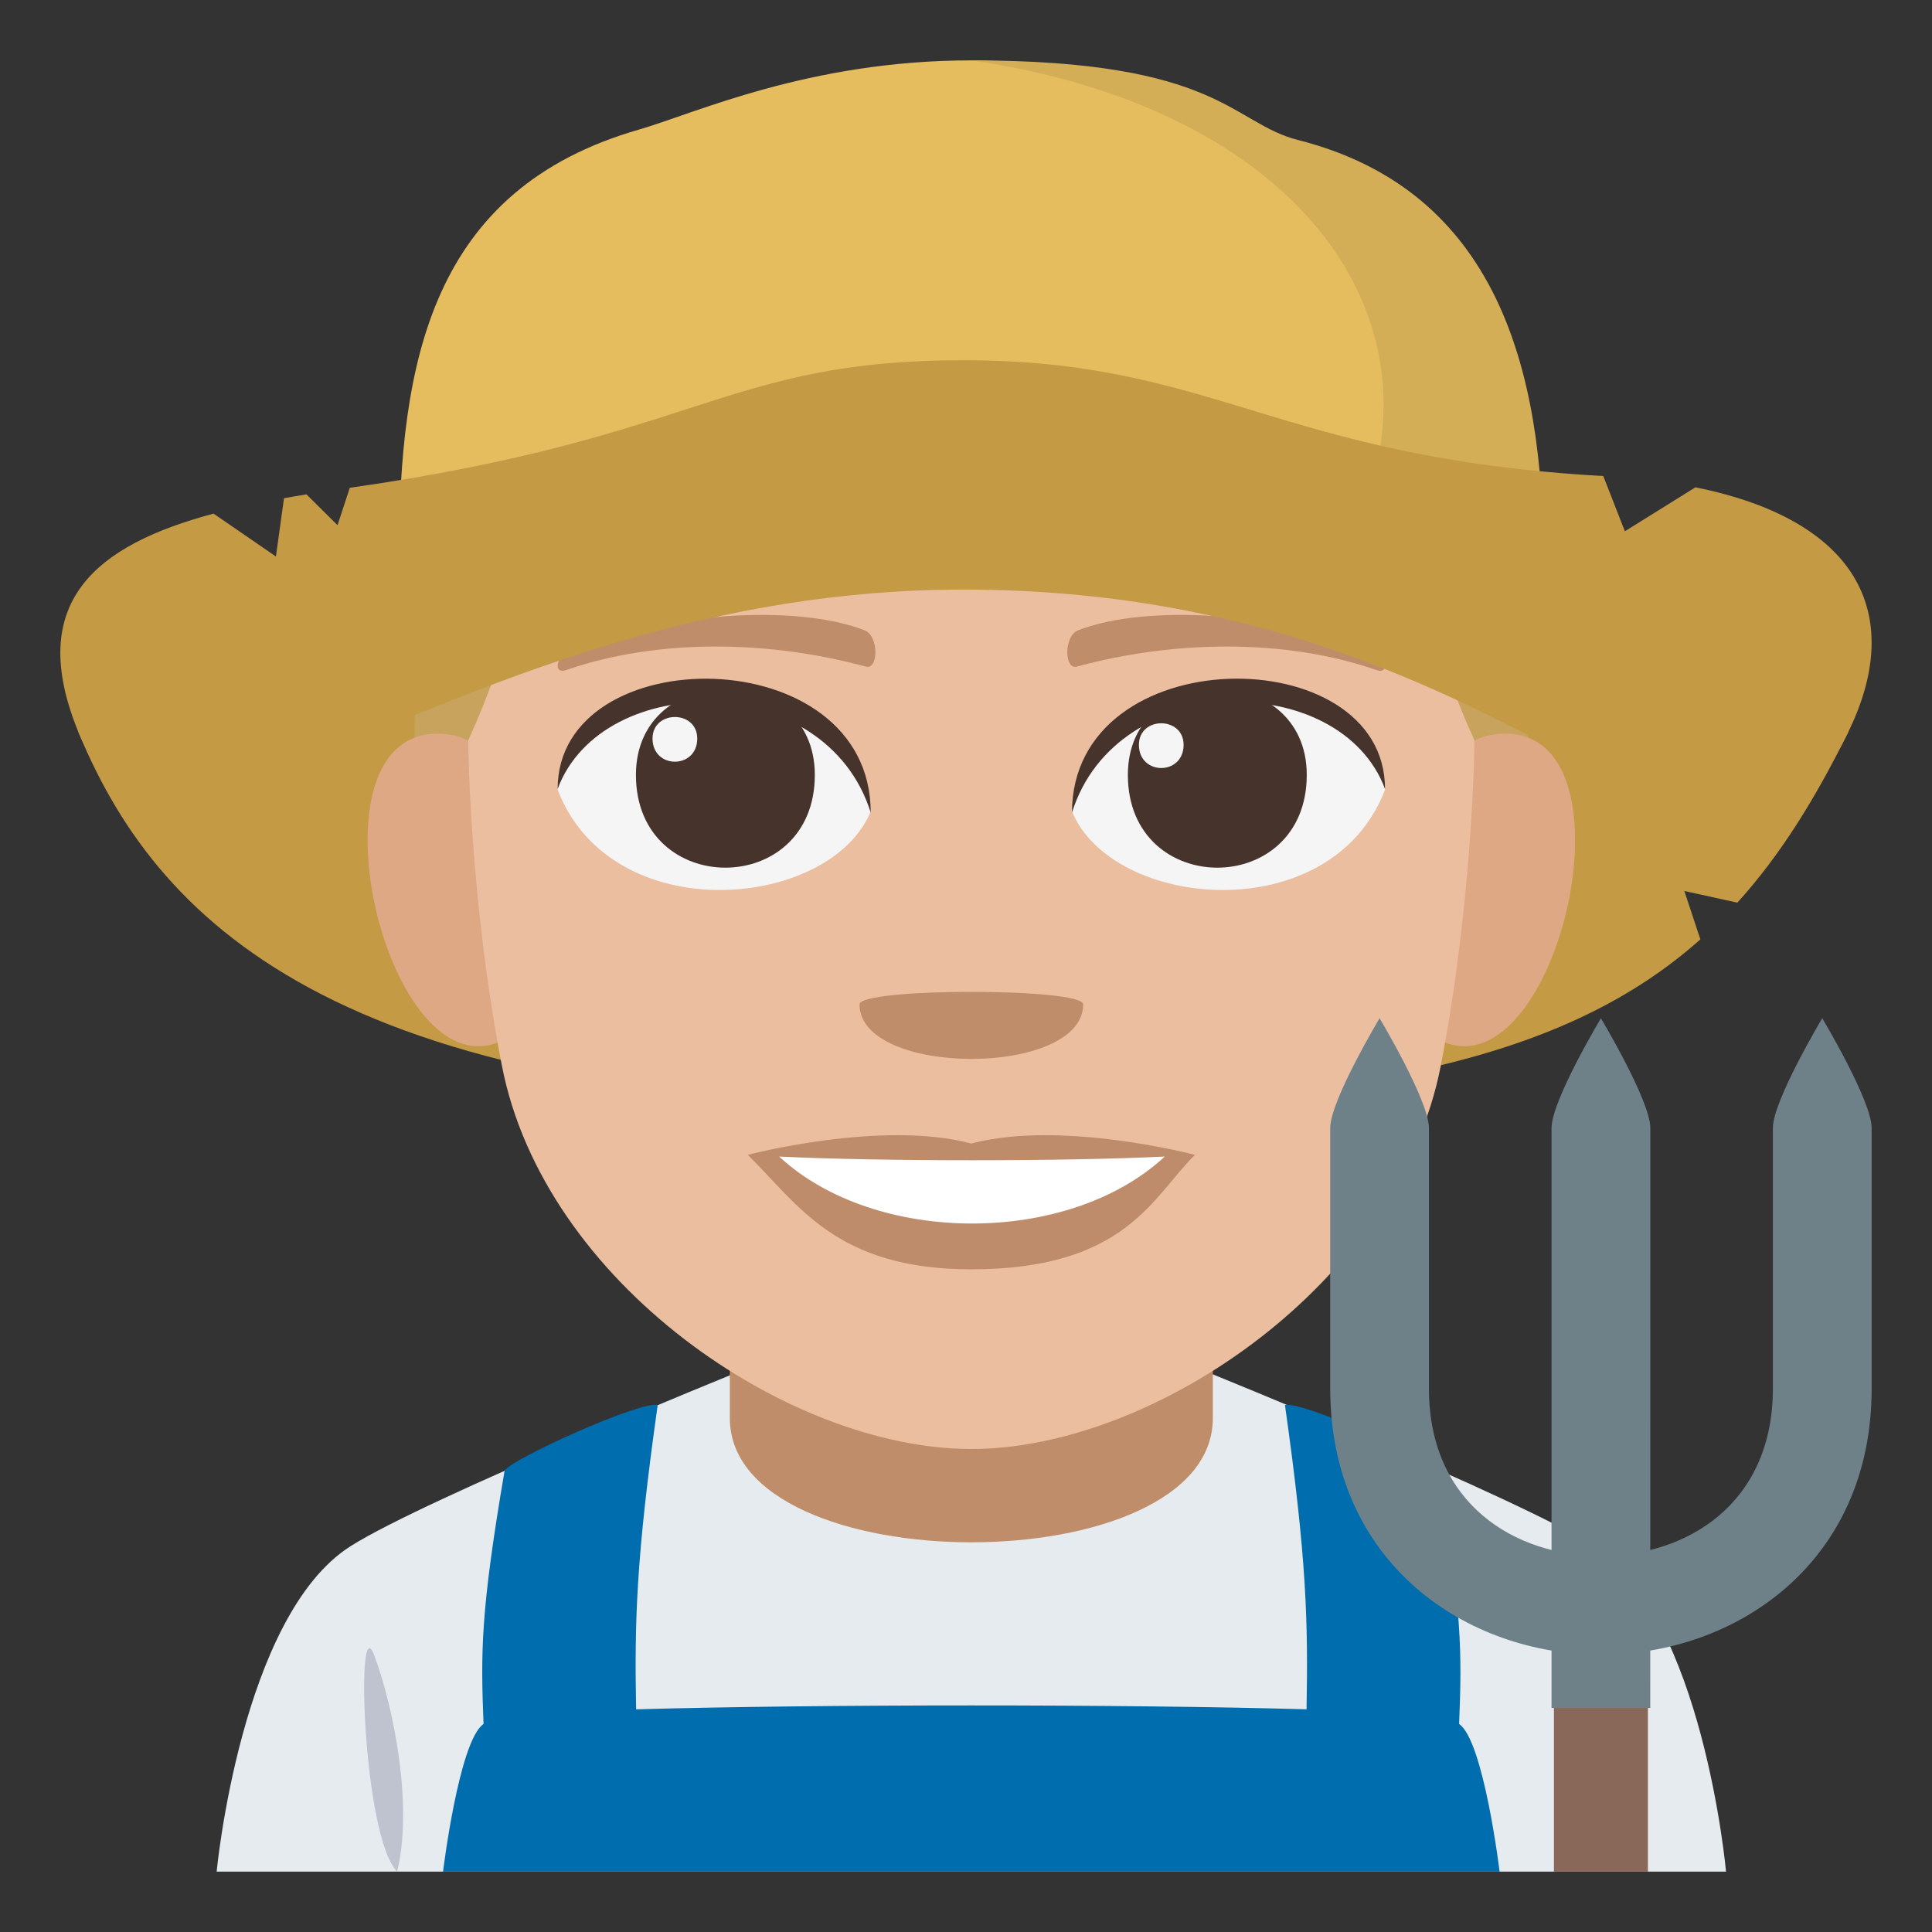 <?xml version="1.0" encoding="utf-8"?>
<!-- Generator: Adobe Illustrator 15.0.0, SVG Export Plug-In . SVG Version: 6.00 Build 0)  -->
<!DOCTYPE svg PUBLIC "-//W3C//DTD SVG 1.1//EN" "http://www.w3.org/Graphics/SVG/1.1/DTD/svg11.dtd">
<svg version="1.1" id="Layer_1" xmlns="http://www.w3.org/2000/svg" xmlns:xlink="http://www.w3.org/1999/xlink" x="0px" y="0px"
	 width="64px" height="64px" viewBox="0 0 64 64" enable-background="new 0 0 64 64" xml:space="preserve">
<rect x="0" y="0" width="64" height="64" fill="#333333" stroke="none"/>
<path fill="#C49A45" d="M61.2,24.303c-1.08,2.176-2.23,4.033-3.648,5.599l-1.756-0.387l0.531,1.603
	c-4.338,3.863-11.109,5.557-24.417,5.557c-20.322,0-26.559-5.813-29.291-12.371C0.147,18.374,63.392,19.891,61.2,24.303z"/>
<path fill="#E6EBEF" d="M11.61,51.221c2.5-1.588,12.877-5.787,12.877-5.787h15.459c0,0,10.367,4.189,12.854,5.783
	C56.415,53.531,57.177,62,57.177,62h-50C7.176,62,7.983,53.523,11.61,51.221z"/>
<path fill="#BF8D69" d="M40.177,46.974c0-1.249,0-6.786,0-6.786h-16c0,0,0,5.454,0,6.786C24.176,52.463,40.177,52.463,40.177,46.974
	z"/>
<path fill="#BEC3CF" d="M13.155,62c0.531-2.135-0.094-5.381-0.758-7.167C11.778,53.168,12.012,60.826,13.155,62z"/>
<path fill="#006DAE" d="M48.335,57.109c0.094-2.375,0.104-3.711-0.697-8.387c-0.193-0.381-4.518-2.332-5.072-2.177
	c0.723,5.106,0.768,7.202,0.715,10.078c-6.004-0.171-16.206-0.171-22.209,0.001c-0.053-2.876-0.008-4.972,0.715-10.079
	c-0.555-0.155-4.879,1.796-5.072,2.177c-0.799,4.677-0.791,6.012-0.697,8.387C15.204,57.664,14.676,62,14.676,62h35
	C49.677,62,49.149,57.664,48.335,57.109z"/>
<path fill="#C8A35D" d="M32.176,3.556c-18.462,0-18.467,11.109-18.467,25h36.934C50.644,14.665,50.64,3.556,32.176,3.556z"/>
<path fill="#DEA885" d="M17.375,33.955c2.002-1.86,0.186-9.167-2.395-9.606C9.469,23.408,13.061,37.974,17.375,33.955z"/>
<path fill="#DEA885" d="M46.979,33.955c-2.001-1.86-0.185-9.167,2.396-9.606C54.884,23.408,51.294,37.972,46.979,33.955z"/>
<path fill="#EBBEA0" d="M32.177,10.963c-19.288,0-11.517,2.233-16.667,13.565c0,0,0.037,5.195,1.115,10.769
	C18.016,42.481,26.103,48,32.177,48c6.076,0,14.162-5.519,15.552-12.703c1.078-5.573,1.115-10.769,1.115-10.769
	C43.694,13.196,51.467,10.963,32.177,10.963z"/>
<path fill="#F5F5F5" d="M45.88,26.162c-1.783,4.648-9.04,3.967-10.369,0.717C36.521,21.656,44.899,21.21,45.88,26.162z"/>
<path fill="#45332C" d="M37.362,25.669c0,4.098,5.926,4.098,5.926,0C43.288,21.864,37.362,21.864,37.362,25.669z"/>
<path fill="#45332C" d="M45.88,26.131c0-4.99-10.369-4.99-10.369,0.788C36.992,22.179,44.399,22.179,45.88,26.131z"/>
<path fill="#F5F5F5" d="M18.473,26.162c1.785,4.648,9.042,3.967,10.37,0.717C27.833,21.656,19.456,21.21,18.473,26.162z"/>
<path fill="#45332C" d="M26.992,25.669c0,4.098-5.926,4.098-5.926,0C21.066,21.864,26.992,21.864,26.992,25.669z"/>
<path fill="#45332C" d="M18.473,26.131c0-4.988,10.37-4.988,10.37,0.786C27.364,22.179,19.954,22.179,18.473,26.131z"/>
<path fill="#F5F5F5" d="M37.728,24.673c0,1.025,1.48,1.025,1.48,0C39.208,23.722,37.728,23.722,37.728,24.673z"/>
<path fill="#F5F5F5" d="M23.097,24.465c0,1.023-1.481,1.023-1.481,0C21.616,23.514,23.097,23.514,23.097,24.465z"/>
<path fill="#BF8C6B" d="M32.176,37.881c-2.984-0.793-7.406,0.375-7.406,0.375c1.684,1.651,2.919,3.792,7.406,3.792
	c5.144,0,6.017-2.432,7.409-3.792C39.585,38.256,35.157,37.088,32.176,37.881z"/>
<path fill="#FFFFFF" d="M25.812,38.313c3.171,2.948,9.58,2.966,12.771,0C35.199,38.475,29.217,38.477,25.812,38.313z"/>
<path fill="#BF8D69" d="M45.485,21.576c-3.182-1.313-7.54-1.569-9.776-0.694c-0.472,0.185-0.457,1.315-0.04,1.201
	c3.207-0.873,6.898-0.94,9.936,0.116C46.013,22.342,45.964,21.771,45.485,21.576z"/>
<path fill="#BF8D69" d="M18.868,21.576c3.184-1.313,7.539-1.569,9.777-0.694c0.472,0.185,0.457,1.315,0.039,1.201
	c-3.207-0.873-6.898-0.94-9.935,0.116C18.34,22.342,18.39,21.771,18.868,21.576z"/>
<path fill="#BF8D69" d="M35.881,33.271c0,2.409-7.408,2.409-7.408,0C28.473,32.718,35.881,32.718,35.881,33.271z"/>
<path fill="#E5BC5E" d="M32.174,2c-5.389,0-9.186,1.77-11.002,2.291c-6.877,1.973-7.955,7.658-7.955,14.226h37.911
	C51.128,12.221,41.954,2,32.174,2z"/>
<path fill="#D4AE57" d="M43.003,4.639C40.786,4.076,40.413,2,32.174,2c11.405,1.65,16.379,9.311,12.184,16.517h6.77
	C51.128,12.221,49.581,6.308,43.003,4.639z"/>
<path fill="#C49A45" d="M61.2,24.303c-4.34,8.742-9.814-4.772-29.29-4.772c-16.605,0-26.559,11.331-29.291,4.772
	c-1.826-4.379,0.594-6.255,4.455-7.289l2.066,1.421l0.268-1.931c0.246-0.044,0.494-0.087,0.744-0.127l1.029,1.02l0.406-1.238
	c11.639-1.662,12.424-4.225,20.322-4.225c8.34,0,10.372,3.223,21.202,3.836l0.715,1.829l2.338-1.456
	C61.728,17.268,63.085,20.508,61.2,24.303z"/>
<path fill="#6E8189" d="M53.032,54.813c-4.455,0-8.967-3.028-8.967-8.817v-8.63c0-0.903,1.635-3.635,1.635-3.635
	s1.635,2.731,1.635,3.635v8.63c0,3.832,2.863,5.547,5.697,5.547c2.836,0,5.697-1.715,5.697-5.547v-8.63
	c0-0.903,1.635-3.635,1.635-3.635s1.637,2.731,1.637,3.635v8.63C62.001,51.785,57.489,54.813,53.032,54.813z"/>
<rect x="51.476" y="55.754" fill="#8A6859" width="3.113" height="6.246"/>
<path fill="#6E8189" d="M54.669,37.366c0-0.903-1.637-3.635-1.637-3.635s-1.635,2.731-1.635,3.635v19.212h3.27L54.669,37.366z"/>
</svg>
